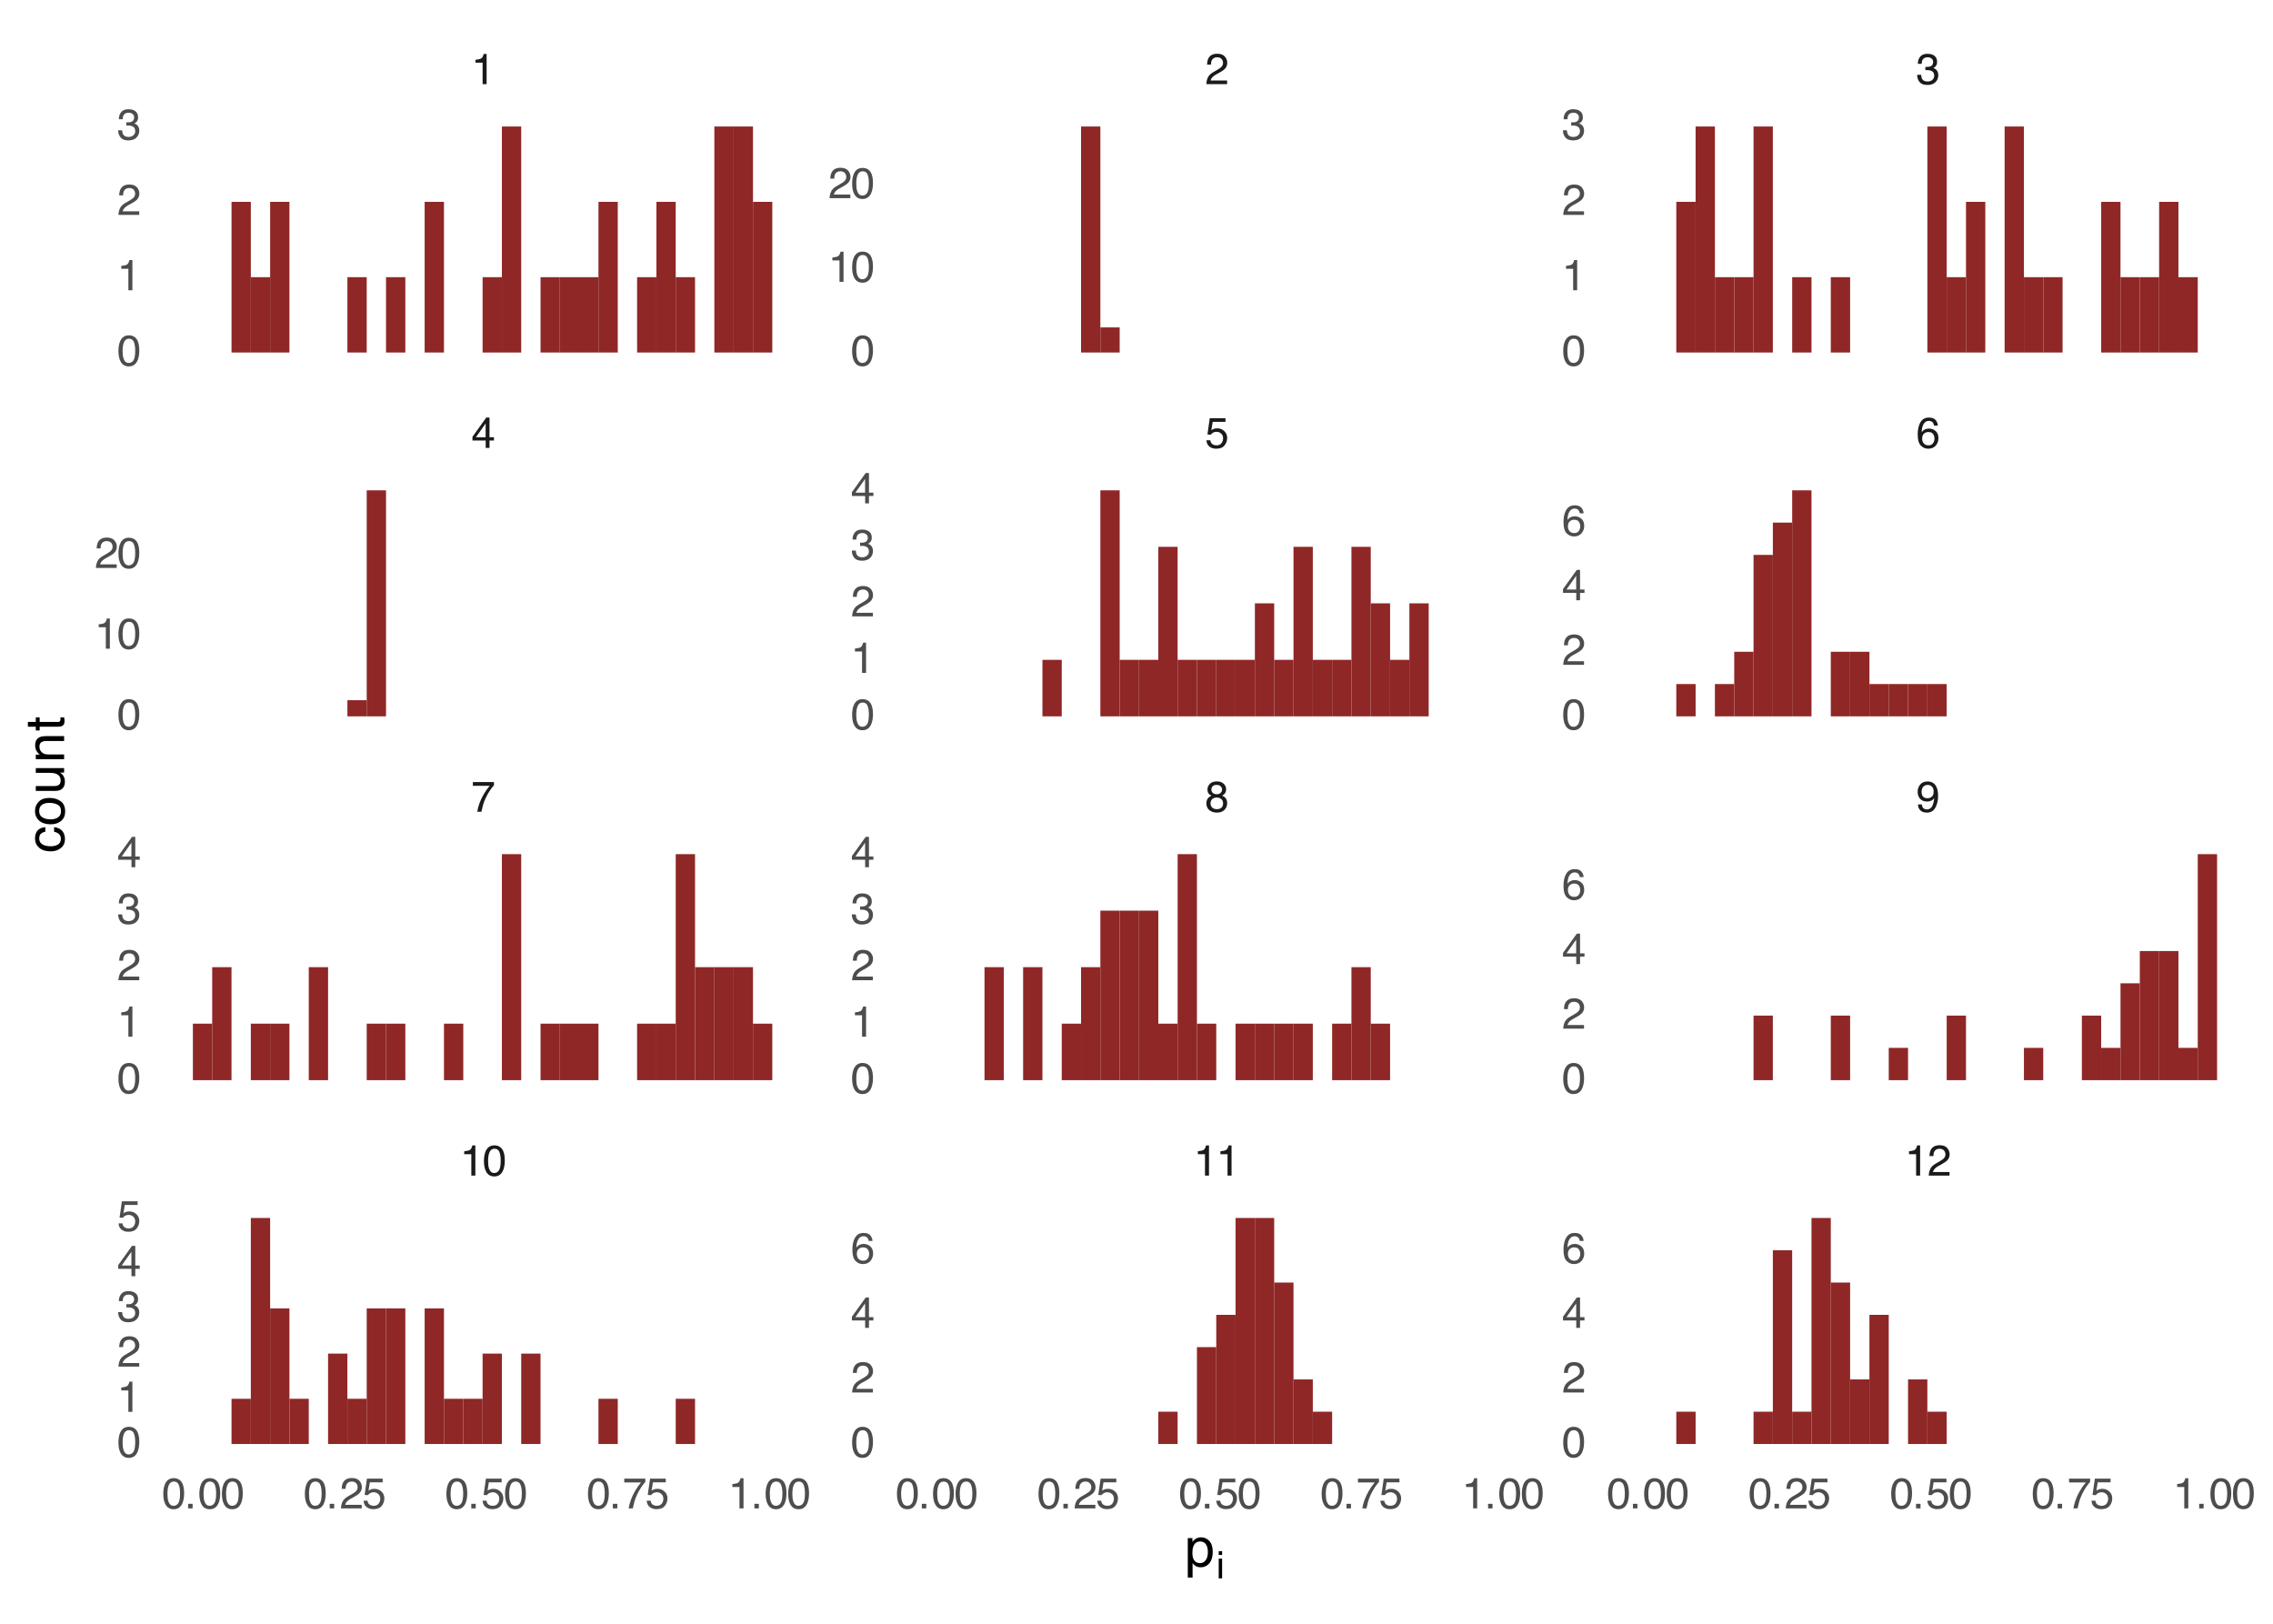 <?xml version="1.0" encoding="UTF-8"?>
<svg xmlns="http://www.w3.org/2000/svg" xmlns:xlink="http://www.w3.org/1999/xlink" width="504pt" height="360pt" viewBox="0 0 504 360" version="1.1">
<defs>
<g>
<symbol overflow="visible" id="glyph0-0">
<path style="stroke:none;" d="M 0.312 0 L 0.312 -6.875 L 5.766 -6.875 L 5.766 0 Z M 4.906 -0.859 L 4.906 -6.016 L 1.172 -6.016 L 1.172 -0.859 Z M 4.906 -0.859 "/>
</symbol>
<symbol overflow="visible" id="glyph0-1">
<path style="stroke:none;" d="M 0.922 -4.75 L 0.922 -5.391 C 1.523 -5.453 1.945 -5.551 2.188 -5.688 C 2.426 -5.832 2.609 -6.164 2.734 -6.688 L 3.391 -6.688 L 3.391 0 L 2.5 0 L 2.5 -4.75 Z M 0.922 -4.75 "/>
</symbol>
<symbol overflow="visible" id="glyph0-2">
<path style="stroke:none;" d="M 2.594 -6.703 C 3.457 -6.703 4.086 -6.348 4.484 -5.641 C 4.773 -5.086 4.922 -4.328 4.922 -3.359 C 4.922 -2.453 4.785 -1.695 4.516 -1.094 C 4.129 -0.238 3.488 0.188 2.594 0.188 C 1.781 0.188 1.18 -0.16 0.797 -0.859 C 0.461 -1.453 0.297 -2.238 0.297 -3.219 C 0.297 -3.977 0.395 -4.633 0.594 -5.188 C 0.957 -6.195 1.625 -6.703 2.594 -6.703 Z M 2.578 -0.578 C 3.016 -0.578 3.363 -0.77 3.625 -1.156 C 3.883 -1.551 4.016 -2.273 4.016 -3.328 C 4.016 -4.086 3.922 -4.711 3.734 -5.203 C 3.547 -5.703 3.18 -5.953 2.641 -5.953 C 2.148 -5.953 1.789 -5.719 1.562 -5.25 C 1.332 -4.781 1.219 -4.094 1.219 -3.188 C 1.219 -2.5 1.289 -1.945 1.438 -1.531 C 1.656 -0.895 2.035 -0.578 2.578 -0.578 Z M 2.578 -0.578 "/>
</symbol>
<symbol overflow="visible" id="glyph0-3">
<path style="stroke:none;" d="M 0.297 0 C 0.328 -0.57 0.445 -1.07 0.656 -1.5 C 0.863 -1.938 1.27 -2.328 1.875 -2.672 L 2.766 -3.188 C 3.172 -3.426 3.457 -3.629 3.625 -3.797 C 3.875 -4.055 4 -4.352 4 -4.688 C 4 -5.07 3.879 -5.379 3.641 -5.609 C 3.41 -5.836 3.102 -5.953 2.719 -5.953 C 2.133 -5.953 1.734 -5.734 1.516 -5.297 C 1.398 -5.066 1.336 -4.742 1.328 -4.328 L 0.469 -4.328 C 0.477 -4.91 0.582 -5.383 0.781 -5.75 C 1.145 -6.406 1.789 -6.734 2.719 -6.734 C 3.488 -6.734 4.051 -6.523 4.406 -6.109 C 4.758 -5.691 4.938 -5.227 4.938 -4.719 C 4.938 -4.188 4.75 -3.727 4.375 -3.344 C 4.156 -3.125 3.758 -2.852 3.188 -2.531 L 2.547 -2.188 C 2.242 -2.02 2.004 -1.859 1.828 -1.703 C 1.516 -1.43 1.316 -1.129 1.234 -0.797 L 4.906 -0.797 L 4.906 0 Z M 0.297 0 "/>
</symbol>
<symbol overflow="visible" id="glyph0-4">
<path style="stroke:none;" d="M 5.016 -6.594 L 5.016 -5.859 C 4.797 -5.648 4.508 -5.285 4.156 -4.766 C 3.801 -4.242 3.484 -3.688 3.203 -3.094 C 2.93 -2.508 2.727 -1.977 2.594 -1.5 C 2.5 -1.188 2.379 -0.688 2.234 0 L 1.312 0 C 1.52 -1.281 1.988 -2.555 2.719 -3.828 C 3.145 -4.566 3.594 -5.207 4.062 -5.75 L 0.344 -5.75 L 0.344 -6.594 Z M 5.016 -6.594 "/>
</symbol>
<symbol overflow="visible" id="glyph0-5">
<path style="stroke:none;" d="M 2.609 -3.891 C 2.984 -3.891 3.273 -3.992 3.484 -4.203 C 3.691 -4.41 3.797 -4.66 3.797 -4.953 C 3.797 -5.203 3.691 -5.43 3.484 -5.641 C 3.285 -5.848 2.984 -5.953 2.578 -5.953 C 2.172 -5.953 1.875 -5.848 1.688 -5.641 C 1.508 -5.43 1.422 -5.188 1.422 -4.906 C 1.422 -4.594 1.535 -4.344 1.766 -4.156 C 2.004 -3.977 2.285 -3.891 2.609 -3.891 Z M 2.656 -0.578 C 3.051 -0.578 3.375 -0.68 3.625 -0.891 C 3.883 -1.098 4.016 -1.414 4.016 -1.844 C 4.016 -2.27 3.879 -2.594 3.609 -2.812 C 3.348 -3.039 3.008 -3.156 2.594 -3.156 C 2.195 -3.156 1.867 -3.039 1.609 -2.812 C 1.359 -2.582 1.234 -2.266 1.234 -1.859 C 1.234 -1.516 1.348 -1.211 1.578 -0.953 C 1.816 -0.703 2.176 -0.578 2.656 -0.578 Z M 1.469 -3.578 C 1.227 -3.672 1.039 -3.785 0.906 -3.922 C 0.664 -4.172 0.547 -4.5 0.547 -4.906 C 0.547 -5.406 0.723 -5.832 1.078 -6.188 C 1.441 -6.551 1.957 -6.734 2.625 -6.734 C 3.27 -6.734 3.773 -6.562 4.141 -6.219 C 4.504 -5.875 4.688 -5.477 4.688 -5.031 C 4.688 -4.613 4.582 -4.273 4.375 -4.016 C 4.25 -3.867 4.062 -3.723 3.812 -3.578 C 4.094 -3.453 4.312 -3.305 4.469 -3.141 C 4.77 -2.828 4.922 -2.422 4.922 -1.922 C 4.922 -1.336 4.723 -0.836 4.328 -0.422 C 3.93 -0.016 3.367 0.188 2.641 0.188 C 1.984 0.188 1.43 0.008 0.984 -0.344 C 0.535 -0.695 0.312 -1.211 0.312 -1.891 C 0.312 -2.285 0.406 -2.625 0.594 -2.906 C 0.789 -3.195 1.082 -3.422 1.469 -3.578 Z M 1.469 -3.578 "/>
</symbol>
<symbol overflow="visible" id="glyph0-6">
<path style="stroke:none;" d="M 1.281 -1.625 C 1.301 -1.156 1.477 -0.832 1.812 -0.656 C 1.988 -0.562 2.18 -0.516 2.391 -0.516 C 2.797 -0.516 3.141 -0.68 3.422 -1.016 C 3.703 -1.348 3.906 -2.031 4.031 -3.062 C 3.844 -2.77 3.609 -2.562 3.328 -2.438 C 3.055 -2.32 2.758 -2.266 2.438 -2.266 C 1.789 -2.266 1.281 -2.461 0.906 -2.859 C 0.531 -3.266 0.344 -3.785 0.344 -4.422 C 0.344 -5.023 0.523 -5.555 0.891 -6.016 C 1.266 -6.484 1.816 -6.719 2.547 -6.719 C 3.523 -6.719 4.195 -6.273 4.562 -5.391 C 4.77 -4.91 4.875 -4.305 4.875 -3.578 C 4.875 -2.754 4.75 -2.023 4.5 -1.391 C 4.094 -0.336 3.398 0.188 2.422 0.188 C 1.766 0.188 1.266 0.016 0.922 -0.328 C 0.586 -0.672 0.422 -1.102 0.422 -1.625 Z M 2.547 -3 C 2.879 -3 3.188 -3.109 3.469 -3.328 C 3.75 -3.547 3.891 -3.93 3.891 -4.484 C 3.891 -4.973 3.766 -5.336 3.516 -5.578 C 3.266 -5.828 2.945 -5.953 2.562 -5.953 C 2.145 -5.953 1.816 -5.812 1.578 -5.531 C 1.336 -5.258 1.219 -4.891 1.219 -4.422 C 1.219 -3.984 1.32 -3.633 1.531 -3.375 C 1.75 -3.125 2.086 -3 2.547 -3 Z M 2.547 -3 "/>
</symbol>
<symbol overflow="visible" id="glyph0-7">
<path style="stroke:none;" d="M 3.172 -2.375 L 3.172 -5.422 L 1.016 -2.375 Z M 3.188 0 L 3.188 -1.641 L 0.25 -1.641 L 0.25 -2.469 L 3.312 -6.734 L 4.031 -6.734 L 4.031 -2.375 L 5.016 -2.375 L 5.016 -1.641 L 4.031 -1.641 L 4.031 0 Z M 3.188 0 "/>
</symbol>
<symbol overflow="visible" id="glyph0-8">
<path style="stroke:none;" d="M 1.188 -1.703 C 1.238 -1.223 1.461 -0.895 1.859 -0.719 C 2.055 -0.625 2.285 -0.578 2.547 -0.578 C 3.047 -0.578 3.414 -0.734 3.656 -1.047 C 3.895 -1.367 4.016 -1.723 4.016 -2.109 C 4.016 -2.578 3.867 -2.938 3.578 -3.188 C 3.297 -3.445 2.957 -3.578 2.562 -3.578 C 2.27 -3.578 2.02 -3.52 1.812 -3.406 C 1.602 -3.289 1.426 -3.133 1.281 -2.938 L 0.547 -2.984 L 1.062 -6.594 L 4.547 -6.594 L 4.547 -5.781 L 1.703 -5.781 L 1.406 -3.922 C 1.562 -4.035 1.711 -4.125 1.859 -4.188 C 2.109 -4.289 2.395 -4.344 2.719 -4.344 C 3.332 -4.344 3.852 -4.141 4.281 -3.734 C 4.707 -3.336 4.922 -2.836 4.922 -2.234 C 4.922 -1.598 4.723 -1.035 4.328 -0.547 C 3.941 -0.066 3.32 0.172 2.469 0.172 C 1.914 0.172 1.43 0.02 1.016 -0.281 C 0.598 -0.594 0.363 -1.066 0.312 -1.703 Z M 1.188 -1.703 "/>
</symbol>
<symbol overflow="visible" id="glyph0-9">
<path style="stroke:none;" d="M 2.812 -6.734 C 3.562 -6.734 4.082 -6.535 4.375 -6.141 C 4.664 -5.754 4.812 -5.359 4.812 -4.953 L 3.984 -4.953 C 3.93 -5.211 3.852 -5.422 3.75 -5.578 C 3.539 -5.859 3.227 -6 2.812 -6 C 2.344 -6 1.969 -5.781 1.688 -5.344 C 1.414 -4.906 1.266 -4.281 1.234 -3.469 C 1.422 -3.75 1.664 -3.961 1.969 -4.109 C 2.227 -4.234 2.523 -4.297 2.859 -4.297 C 3.422 -4.297 3.91 -4.113 4.328 -3.75 C 4.742 -3.395 4.953 -2.863 4.953 -2.156 C 4.953 -1.539 4.754 -1 4.359 -0.531 C 3.961 -0.062 3.398 0.172 2.672 0.172 C 2.047 0.172 1.504 -0.062 1.047 -0.531 C 0.586 -1.008 0.359 -1.816 0.359 -2.953 C 0.359 -3.785 0.461 -4.488 0.672 -5.062 C 1.055 -6.176 1.77 -6.734 2.812 -6.734 Z M 2.75 -0.578 C 3.188 -0.578 3.516 -0.723 3.734 -1.016 C 3.961 -1.316 4.078 -1.672 4.078 -2.078 C 4.078 -2.422 3.977 -2.75 3.781 -3.062 C 3.582 -3.375 3.223 -3.531 2.703 -3.531 C 2.336 -3.531 2.02 -3.41 1.75 -3.172 C 1.477 -2.93 1.344 -2.566 1.344 -2.078 C 1.344 -1.648 1.461 -1.289 1.703 -1 C 1.953 -0.719 2.301 -0.578 2.75 -0.578 Z M 2.75 -0.578 "/>
</symbol>
<symbol overflow="visible" id="glyph0-10">
<path style="stroke:none;" d="M 2.484 0.188 C 1.691 0.188 1.117 -0.031 0.766 -0.469 C 0.41 -0.906 0.234 -1.438 0.234 -2.062 L 1.109 -2.062 C 1.148 -1.625 1.234 -1.305 1.359 -1.109 C 1.578 -0.754 1.969 -0.578 2.531 -0.578 C 2.977 -0.578 3.336 -0.695 3.609 -0.938 C 3.879 -1.176 4.016 -1.484 4.016 -1.859 C 4.016 -2.316 3.867 -2.641 3.578 -2.828 C 3.297 -3.016 2.906 -3.109 2.406 -3.109 C 2.352 -3.109 2.297 -3.102 2.234 -3.094 C 2.18 -3.094 2.125 -3.094 2.062 -3.094 L 2.062 -3.844 C 2.145 -3.832 2.219 -3.82 2.281 -3.812 C 2.344 -3.812 2.406 -3.812 2.469 -3.812 C 2.789 -3.812 3.051 -3.863 3.25 -3.969 C 3.602 -4.145 3.781 -4.457 3.781 -4.906 C 3.781 -5.238 3.66 -5.492 3.422 -5.672 C 3.191 -5.859 2.914 -5.953 2.594 -5.953 C 2.031 -5.953 1.645 -5.766 1.438 -5.391 C 1.312 -5.18 1.242 -4.883 1.234 -4.5 L 0.391 -4.5 C 0.391 -5 0.492 -5.426 0.703 -5.781 C 1.047 -6.406 1.648 -6.719 2.516 -6.719 C 3.191 -6.719 3.719 -6.562 4.094 -6.25 C 4.469 -5.945 4.656 -5.508 4.656 -4.938 C 4.656 -4.52 4.547 -4.188 4.328 -3.938 C 4.191 -3.781 4.016 -3.656 3.797 -3.562 C 4.148 -3.469 4.426 -3.281 4.625 -3 C 4.82 -2.719 4.922 -2.379 4.922 -1.984 C 4.922 -1.348 4.707 -0.828 4.281 -0.422 C 3.863 -0.016 3.266 0.188 2.484 0.188 Z M 2.484 0.188 "/>
</symbol>
<symbol overflow="visible" id="glyph0-11">
<path style="stroke:none;" d="M 0.812 -1.016 L 1.797 -1.016 L 1.797 0 L 0.812 0 Z M 0.812 -1.016 "/>
</symbol>
<symbol overflow="visible" id="glyph1-0">
<path style="stroke:none;" d="M 0.391 0 L 0.391 -8.609 L 7.219 -8.609 L 7.219 0 Z M 6.141 -1.078 L 6.141 -7.531 L 1.469 -7.531 L 1.469 -1.078 Z M 6.141 -1.078 "/>
</symbol>
<symbol overflow="visible" id="glyph1-1">
<path style="stroke:none;" d="M 3.422 -0.703 C 3.91 -0.703 4.316 -0.91 4.641 -1.328 C 4.973 -1.742 5.141 -2.359 5.141 -3.172 C 5.141 -3.672 5.066 -4.102 4.922 -4.469 C 4.648 -5.156 4.148 -5.5 3.422 -5.5 C 2.691 -5.5 2.191 -5.133 1.922 -4.406 C 1.773 -4.02 1.703 -3.523 1.703 -2.922 C 1.703 -2.43 1.773 -2.02 1.922 -1.688 C 2.191 -1.031 2.691 -0.703 3.422 -0.703 Z M 0.688 -6.25 L 1.719 -6.25 L 1.719 -5.422 C 1.926 -5.703 2.156 -5.922 2.406 -6.078 C 2.758 -6.305 3.176 -6.422 3.656 -6.422 C 4.375 -6.422 4.977 -6.148 5.469 -5.609 C 5.969 -5.066 6.219 -4.289 6.219 -3.281 C 6.219 -1.906 5.859 -0.926 5.141 -0.344 C 4.691 0.031 4.164 0.219 3.562 0.219 C 3.094 0.219 2.695 0.113 2.375 -0.094 C 2.188 -0.219 1.977 -0.422 1.75 -0.703 L 1.75 2.5 L 0.688 2.5 Z M 0.688 -6.25 "/>
</symbol>
<symbol overflow="visible" id="glyph2-0">
<path style="stroke:none;" d="M 0.266 0 L 0.266 -6.031 L 5.062 -6.031 L 5.062 0 Z M 4.297 -0.75 L 4.297 -5.281 L 1.031 -5.281 L 1.031 -0.75 Z M 4.297 -0.75 "/>
</symbol>
<symbol overflow="visible" id="glyph2-1">
<path style="stroke:none;" d="M 0.547 -4.375 L 1.297 -4.375 L 1.297 0 L 0.547 0 Z M 0.547 -6.031 L 1.297 -6.031 L 1.297 -5.188 L 0.547 -5.188 Z M 0.547 -6.031 "/>
</symbol>
<symbol overflow="visible" id="glyph3-0">
<path style="stroke:none;" d="M 0 -0.391 L -8.609 -0.391 L -8.609 -7.219 L 0 -7.219 Z M -1.078 -6.141 L -7.531 -6.141 L -7.531 -1.469 L -1.078 -1.469 Z M -1.078 -6.141 "/>
</symbol>
<symbol overflow="visible" id="glyph3-1">
<path style="stroke:none;" d="M -6.453 -3.188 C -6.453 -3.895 -6.281 -4.469 -5.938 -4.906 C -5.594 -5.352 -5.004 -5.625 -4.172 -5.719 L -4.172 -4.688 C -4.555 -4.625 -4.875 -4.484 -5.125 -4.266 C -5.383 -4.047 -5.516 -3.688 -5.516 -3.188 C -5.516 -2.52 -5.188 -2.039 -4.531 -1.75 C -4.102 -1.562 -3.578 -1.469 -2.953 -1.469 C -2.328 -1.469 -1.797 -1.598 -1.359 -1.859 C -0.93 -2.129 -0.719 -2.551 -0.719 -3.125 C -0.719 -3.562 -0.852 -3.906 -1.125 -4.156 C -1.395 -4.414 -1.758 -4.594 -2.219 -4.688 L -2.219 -5.719 C -1.383 -5.602 -0.773 -5.312 -0.391 -4.844 C -0.004 -4.375 0.188 -3.773 0.188 -3.047 C 0.188 -2.223 -0.113 -1.566 -0.719 -1.078 C -1.32 -0.586 -2.07 -0.344 -2.969 -0.344 C -4.07 -0.344 -4.926 -0.609 -5.531 -1.141 C -6.145 -1.68 -6.453 -2.363 -6.453 -3.188 Z M -6.422 -3.031 Z M -6.422 -3.031 "/>
</symbol>
<symbol overflow="visible" id="glyph3-2">
<path style="stroke:none;" d="M -0.688 -3.266 C -0.688 -3.961 -0.945 -4.441 -1.469 -4.703 C -2 -4.961 -2.586 -5.094 -3.234 -5.094 C -3.828 -5.094 -4.305 -5 -4.672 -4.812 C -5.242 -4.508 -5.531 -4 -5.531 -3.281 C -5.531 -2.633 -5.285 -2.164 -4.797 -1.875 C -4.305 -1.582 -3.711 -1.438 -3.016 -1.438 C -2.348 -1.438 -1.789 -1.582 -1.344 -1.875 C -0.906 -2.164 -0.688 -2.629 -0.688 -3.266 Z M -6.453 -3.312 C -6.453 -4.113 -6.18 -4.789 -5.641 -5.344 C -5.109 -5.906 -4.316 -6.188 -3.266 -6.188 C -2.254 -6.188 -1.414 -5.941 -0.75 -5.453 C -0.094 -4.961 0.234 -4.203 0.234 -3.172 C 0.234 -2.305 -0.055 -1.617 -0.641 -1.109 C -1.234 -0.598 -2.02 -0.344 -3 -0.344 C -4.051 -0.344 -4.891 -0.609 -5.516 -1.141 C -6.141 -1.68 -6.453 -2.406 -6.453 -3.312 Z M -6.422 -3.266 Z M -6.422 -3.266 "/>
</symbol>
<symbol overflow="visible" id="glyph3-3">
<path style="stroke:none;" d="M -6.281 -1.828 L -2.109 -1.828 C -1.785 -1.828 -1.523 -1.879 -1.328 -1.984 C -0.953 -2.172 -0.766 -2.52 -0.766 -3.031 C -0.766 -3.758 -1.094 -4.258 -1.75 -4.531 C -2.102 -4.676 -2.582 -4.75 -3.188 -4.75 L -6.281 -4.75 L -6.281 -5.797 L 0 -5.797 L 0 -4.812 L -0.922 -4.812 C -0.68 -4.676 -0.484 -4.508 -0.328 -4.312 C 0.004 -3.906 0.172 -3.414 0.172 -2.844 C 0.172 -1.945 -0.129 -1.336 -0.734 -1.016 C -1.047 -0.836 -1.473 -0.75 -2.016 -0.75 L -6.281 -0.75 Z M -6.422 -3.281 Z M -6.422 -3.281 "/>
</symbol>
<symbol overflow="visible" id="glyph3-4">
<path style="stroke:none;" d="M -6.281 -0.781 L -6.281 -1.781 L -5.391 -1.781 C -5.754 -2.07 -6.016 -2.383 -6.172 -2.719 C -6.336 -3.051 -6.422 -3.422 -6.422 -3.828 C -6.422 -4.711 -6.109 -5.312 -5.484 -5.625 C -5.141 -5.801 -4.656 -5.891 -4.031 -5.891 L 0 -5.891 L 0 -4.812 L -3.953 -4.812 C -4.336 -4.812 -4.645 -4.754 -4.875 -4.641 C -5.27 -4.453 -5.469 -4.113 -5.469 -3.625 C -5.469 -3.375 -5.441 -3.172 -5.391 -3.016 C -5.305 -2.723 -5.133 -2.469 -4.875 -2.25 C -4.664 -2.07 -4.453 -1.957 -4.234 -1.906 C -4.016 -1.852 -3.695 -1.828 -3.281 -1.828 L 0 -1.828 L 0 -0.781 Z M -6.422 -3.25 Z M -6.422 -3.25 "/>
</symbol>
<symbol overflow="visible" id="glyph3-5">
<path style="stroke:none;" d="M -8.031 -0.984 L -8.031 -2.047 L -6.281 -2.047 L -6.281 -3.047 L -5.422 -3.047 L -5.422 -2.047 L -1.312 -2.047 C -1.094 -2.047 -0.945 -2.125 -0.875 -2.281 C -0.832 -2.352 -0.812 -2.488 -0.812 -2.688 C -0.812 -2.738 -0.812 -2.789 -0.812 -2.844 C -0.82 -2.906 -0.828 -2.973 -0.828 -3.047 L 0 -3.047 C 0.031 -2.93 0.051 -2.805 0.062 -2.672 C 0.082 -2.547 0.094 -2.406 0.094 -2.25 C 0.094 -1.758 -0.031 -1.426 -0.281 -1.25 C -0.531 -1.07 -0.859 -0.984 -1.266 -0.984 L -5.422 -0.984 L -5.422 -0.141 L -6.281 -0.141 L -6.281 -0.984 Z M -8.031 -0.984 "/>
</symbol>
</g>
</defs>
<g id="surface39">
<rect x="0" y="0" width="504" height="360" style="fill:rgb(100%,100%,100%);fill-opacity:1;stroke:none;"/>
<path style=" stroke:none;fill-rule:nonzero;fill:rgb(56.078%,15.294%,15.294%);fill-opacity:1;" d="M 51.336 78.156 L 55.617 78.156 L 55.617 44.75 L 51.336 44.75 Z M 51.336 78.156 "/>
<path style=" stroke:none;fill-rule:nonzero;fill:rgb(56.078%,15.294%,15.294%);fill-opacity:1;" d="M 55.617 78.156 L 59.898 78.156 L 59.898 61.453 L 55.617 61.453 Z M 55.617 78.156 "/>
<path style=" stroke:none;fill-rule:nonzero;fill:rgb(56.078%,15.294%,15.294%);fill-opacity:1;" d="M 59.898 78.156 L 64.18 78.156 L 64.18 44.75 L 59.898 44.75 Z M 59.898 78.156 "/>
<path style=" stroke:none;fill-rule:nonzero;fill:rgb(56.078%,15.294%,15.294%);fill-opacity:1;" d="M 77.031 78.156 L 81.312 78.156 L 81.312 61.453 L 77.031 61.453 Z M 77.031 78.156 "/>
<path style=" stroke:none;fill-rule:nonzero;fill:rgb(56.078%,15.294%,15.294%);fill-opacity:1;" d="M 85.594 78.156 L 89.875 78.156 L 89.875 61.453 L 85.594 61.453 Z M 85.594 78.156 "/>
<path style=" stroke:none;fill-rule:nonzero;fill:rgb(56.078%,15.294%,15.294%);fill-opacity:1;" d="M 94.16 78.156 L 98.441 78.156 L 98.441 44.75 L 94.16 44.75 Z M 94.16 78.156 "/>
<path style=" stroke:none;fill-rule:nonzero;fill:rgb(56.078%,15.294%,15.294%);fill-opacity:1;" d="M 107.008 78.156 L 111.289 78.156 L 111.289 61.453 L 107.008 61.453 Z M 107.008 78.156 "/>
<path style=" stroke:none;fill-rule:nonzero;fill:rgb(56.078%,15.294%,15.294%);fill-opacity:1;" d="M 111.289 78.156 L 115.57 78.156 L 115.57 28.047 L 111.289 28.047 Z M 111.289 78.156 "/>
<path style=" stroke:none;fill-rule:nonzero;fill:rgb(56.078%,15.294%,15.294%);fill-opacity:1;" d="M 119.855 78.156 L 124.137 78.156 L 124.137 61.453 L 119.855 61.453 Z M 119.855 78.156 "/>
<path style=" stroke:none;fill-rule:nonzero;fill:rgb(56.078%,15.294%,15.294%);fill-opacity:1;" d="M 124.137 78.156 L 128.418 78.156 L 128.418 61.453 L 124.137 61.453 Z M 124.137 78.156 "/>
<path style=" stroke:none;fill-rule:nonzero;fill:rgb(56.078%,15.294%,15.294%);fill-opacity:1;" d="M 128.418 78.156 L 132.699 78.156 L 132.699 61.453 L 128.418 61.453 Z M 128.418 78.156 "/>
<path style=" stroke:none;fill-rule:nonzero;fill:rgb(56.078%,15.294%,15.294%);fill-opacity:1;" d="M 132.699 78.156 L 136.98 78.156 L 136.98 44.75 L 132.699 44.75 Z M 132.699 78.156 "/>
<path style=" stroke:none;fill-rule:nonzero;fill:rgb(56.078%,15.294%,15.294%);fill-opacity:1;" d="M 141.266 78.156 L 145.547 78.156 L 145.547 61.453 L 141.266 61.453 Z M 141.266 78.156 "/>
<path style=" stroke:none;fill-rule:nonzero;fill:rgb(56.078%,15.294%,15.294%);fill-opacity:1;" d="M 145.547 78.156 L 149.828 78.156 L 149.828 44.75 L 145.547 44.75 Z M 145.547 78.156 "/>
<path style=" stroke:none;fill-rule:nonzero;fill:rgb(56.078%,15.294%,15.294%);fill-opacity:1;" d="M 149.832 78.156 L 154.113 78.156 L 154.113 61.453 L 149.832 61.453 Z M 149.832 78.156 "/>
<path style=" stroke:none;fill-rule:nonzero;fill:rgb(56.078%,15.294%,15.294%);fill-opacity:1;" d="M 158.395 78.156 L 162.676 78.156 L 162.676 28.047 L 158.395 28.047 Z M 158.395 78.156 "/>
<path style=" stroke:none;fill-rule:nonzero;fill:rgb(56.078%,15.294%,15.294%);fill-opacity:1;" d="M 162.68 78.156 L 166.961 78.156 L 166.961 28.047 L 162.68 28.047 Z M 162.68 78.156 "/>
<path style=" stroke:none;fill-rule:nonzero;fill:rgb(56.078%,15.294%,15.294%);fill-opacity:1;" d="M 166.961 78.156 L 171.242 78.156 L 171.242 44.75 L 166.961 44.75 Z M 166.961 78.156 "/>
<path style=" stroke:none;fill-rule:nonzero;fill:rgb(56.078%,15.294%,15.294%);fill-opacity:1;" d="M 77.031 158.82 L 81.312 158.82 L 81.312 155.242 L 77.031 155.242 Z M 77.031 158.82 "/>
<path style=" stroke:none;fill-rule:nonzero;fill:rgb(56.078%,15.294%,15.294%);fill-opacity:1;" d="M 81.312 158.82 L 85.594 158.82 L 85.594 108.711 L 81.312 108.711 Z M 81.312 158.82 "/>
<path style=" stroke:none;fill-rule:nonzero;fill:rgb(56.078%,15.294%,15.294%);fill-opacity:1;" d="M 42.77 239.484 L 47.051 239.484 L 47.051 226.957 L 42.77 226.957 Z M 42.77 239.484 "/>
<path style=" stroke:none;fill-rule:nonzero;fill:rgb(56.078%,15.294%,15.294%);fill-opacity:1;" d="M 47.051 239.484 L 51.332 239.484 L 51.332 214.43 L 47.051 214.43 Z M 47.051 239.484 "/>
<path style=" stroke:none;fill-rule:nonzero;fill:rgb(56.078%,15.294%,15.294%);fill-opacity:1;" d="M 55.617 239.484 L 59.898 239.484 L 59.898 226.957 L 55.617 226.957 Z M 55.617 239.484 "/>
<path style=" stroke:none;fill-rule:nonzero;fill:rgb(56.078%,15.294%,15.294%);fill-opacity:1;" d="M 59.898 239.484 L 64.18 239.484 L 64.18 226.957 L 59.898 226.957 Z M 59.898 239.484 "/>
<path style=" stroke:none;fill-rule:nonzero;fill:rgb(56.078%,15.294%,15.294%);fill-opacity:1;" d="M 68.465 239.484 L 72.746 239.484 L 72.746 214.43 L 68.465 214.43 Z M 68.465 239.484 "/>
<path style=" stroke:none;fill-rule:nonzero;fill:rgb(56.078%,15.294%,15.294%);fill-opacity:1;" d="M 81.312 239.484 L 85.594 239.484 L 85.594 226.957 L 81.312 226.957 Z M 81.312 239.484 "/>
<path style=" stroke:none;fill-rule:nonzero;fill:rgb(56.078%,15.294%,15.294%);fill-opacity:1;" d="M 85.594 239.484 L 89.875 239.484 L 89.875 226.957 L 85.594 226.957 Z M 85.594 239.484 "/>
<path style=" stroke:none;fill-rule:nonzero;fill:rgb(56.078%,15.294%,15.294%);fill-opacity:1;" d="M 98.441 239.484 L 102.723 239.484 L 102.723 226.957 L 98.441 226.957 Z M 98.441 239.484 "/>
<path style=" stroke:none;fill-rule:nonzero;fill:rgb(56.078%,15.294%,15.294%);fill-opacity:1;" d="M 111.289 239.484 L 115.57 239.484 L 115.57 189.375 L 111.289 189.375 Z M 111.289 239.484 "/>
<path style=" stroke:none;fill-rule:nonzero;fill:rgb(56.078%,15.294%,15.294%);fill-opacity:1;" d="M 119.855 239.484 L 124.137 239.484 L 124.137 226.957 L 119.855 226.957 Z M 119.855 239.484 "/>
<path style=" stroke:none;fill-rule:nonzero;fill:rgb(56.078%,15.294%,15.294%);fill-opacity:1;" d="M 124.137 239.484 L 128.418 239.484 L 128.418 226.957 L 124.137 226.957 Z M 124.137 239.484 "/>
<path style=" stroke:none;fill-rule:nonzero;fill:rgb(56.078%,15.294%,15.294%);fill-opacity:1;" d="M 128.418 239.484 L 132.699 239.484 L 132.699 226.957 L 128.418 226.957 Z M 128.418 239.484 "/>
<path style=" stroke:none;fill-rule:nonzero;fill:rgb(56.078%,15.294%,15.294%);fill-opacity:1;" d="M 141.266 239.484 L 145.547 239.484 L 145.547 226.957 L 141.266 226.957 Z M 141.266 239.484 "/>
<path style=" stroke:none;fill-rule:nonzero;fill:rgb(56.078%,15.294%,15.294%);fill-opacity:1;" d="M 145.547 239.484 L 149.828 239.484 L 149.828 226.957 L 145.547 226.957 Z M 145.547 239.484 "/>
<path style=" stroke:none;fill-rule:nonzero;fill:rgb(56.078%,15.294%,15.294%);fill-opacity:1;" d="M 149.832 239.484 L 154.113 239.484 L 154.113 189.375 L 149.832 189.375 Z M 149.832 239.484 "/>
<path style=" stroke:none;fill-rule:nonzero;fill:rgb(56.078%,15.294%,15.294%);fill-opacity:1;" d="M 154.113 239.484 L 158.395 239.484 L 158.395 214.43 L 154.113 214.43 Z M 154.113 239.484 "/>
<path style=" stroke:none;fill-rule:nonzero;fill:rgb(56.078%,15.294%,15.294%);fill-opacity:1;" d="M 158.395 239.484 L 162.676 239.484 L 162.676 214.43 L 158.395 214.43 Z M 158.395 239.484 "/>
<path style=" stroke:none;fill-rule:nonzero;fill:rgb(56.078%,15.294%,15.294%);fill-opacity:1;" d="M 162.68 239.484 L 166.961 239.484 L 166.961 214.43 L 162.68 214.43 Z M 162.68 239.484 "/>
<path style=" stroke:none;fill-rule:nonzero;fill:rgb(56.078%,15.294%,15.294%);fill-opacity:1;" d="M 166.961 239.484 L 171.242 239.484 L 171.242 226.957 L 166.961 226.957 Z M 166.961 239.484 "/>
<path style=" stroke:none;fill-rule:nonzero;fill:rgb(56.078%,15.294%,15.294%);fill-opacity:1;" d="M 51.336 320.148 L 55.617 320.148 L 55.617 310.125 L 51.336 310.125 Z M 51.336 320.148 "/>
<path style=" stroke:none;fill-rule:nonzero;fill:rgb(56.078%,15.294%,15.294%);fill-opacity:1;" d="M 55.617 320.148 L 59.898 320.148 L 59.898 270.039 L 55.617 270.039 Z M 55.617 320.148 "/>
<path style=" stroke:none;fill-rule:nonzero;fill:rgb(56.078%,15.294%,15.294%);fill-opacity:1;" d="M 59.898 320.148 L 64.18 320.148 L 64.18 290.082 L 59.898 290.082 Z M 59.898 320.148 "/>
<path style=" stroke:none;fill-rule:nonzero;fill:rgb(56.078%,15.294%,15.294%);fill-opacity:1;" d="M 64.184 320.148 L 68.465 320.148 L 68.465 310.125 L 64.184 310.125 Z M 64.184 320.148 "/>
<path style=" stroke:none;fill-rule:nonzero;fill:rgb(56.078%,15.294%,15.294%);fill-opacity:1;" d="M 72.746 320.148 L 77.027 320.148 L 77.027 300.105 L 72.746 300.105 Z M 72.746 320.148 "/>
<path style=" stroke:none;fill-rule:nonzero;fill:rgb(56.078%,15.294%,15.294%);fill-opacity:1;" d="M 77.031 320.148 L 81.312 320.148 L 81.312 310.125 L 77.031 310.125 Z M 77.031 320.148 "/>
<path style=" stroke:none;fill-rule:nonzero;fill:rgb(56.078%,15.294%,15.294%);fill-opacity:1;" d="M 81.312 320.148 L 85.594 320.148 L 85.594 290.082 L 81.312 290.082 Z M 81.312 320.148 "/>
<path style=" stroke:none;fill-rule:nonzero;fill:rgb(56.078%,15.294%,15.294%);fill-opacity:1;" d="M 85.594 320.148 L 89.875 320.148 L 89.875 290.082 L 85.594 290.082 Z M 85.594 320.148 "/>
<path style=" stroke:none;fill-rule:nonzero;fill:rgb(56.078%,15.294%,15.294%);fill-opacity:1;" d="M 94.16 320.148 L 98.441 320.148 L 98.441 290.082 L 94.16 290.082 Z M 94.16 320.148 "/>
<path style=" stroke:none;fill-rule:nonzero;fill:rgb(56.078%,15.294%,15.294%);fill-opacity:1;" d="M 98.441 320.148 L 102.723 320.148 L 102.723 310.125 L 98.441 310.125 Z M 98.441 320.148 "/>
<path style=" stroke:none;fill-rule:nonzero;fill:rgb(56.078%,15.294%,15.294%);fill-opacity:1;" d="M 102.723 320.148 L 107.004 320.148 L 107.004 310.125 L 102.723 310.125 Z M 102.723 320.148 "/>
<path style=" stroke:none;fill-rule:nonzero;fill:rgb(56.078%,15.294%,15.294%);fill-opacity:1;" d="M 107.008 320.148 L 111.289 320.148 L 111.289 300.105 L 107.008 300.105 Z M 107.008 320.148 "/>
<path style=" stroke:none;fill-rule:nonzero;fill:rgb(56.078%,15.294%,15.294%);fill-opacity:1;" d="M 115.57 320.148 L 119.852 320.148 L 119.852 300.105 L 115.57 300.105 Z M 115.57 320.148 "/>
<path style=" stroke:none;fill-rule:nonzero;fill:rgb(56.078%,15.294%,15.294%);fill-opacity:1;" d="M 132.699 320.148 L 136.98 320.148 L 136.98 310.125 L 132.699 310.125 Z M 132.699 320.148 "/>
<path style=" stroke:none;fill-rule:nonzero;fill:rgb(56.078%,15.294%,15.294%);fill-opacity:1;" d="M 149.832 320.148 L 154.113 320.148 L 154.113 310.125 L 149.832 310.125 Z M 149.832 320.148 "/>
<path style=" stroke:none;fill-rule:nonzero;fill:rgb(56.078%,15.294%,15.294%);fill-opacity:1;" d="M 239.707 78.156 L 243.988 78.156 L 243.988 28.047 L 239.707 28.047 Z M 239.707 78.156 "/>
<path style=" stroke:none;fill-rule:nonzero;fill:rgb(56.078%,15.294%,15.294%);fill-opacity:1;" d="M 243.988 78.156 L 248.27 78.156 L 248.27 72.59 L 243.988 72.59 Z M 243.988 78.156 "/>
<path style=" stroke:none;fill-rule:nonzero;fill:rgb(56.078%,15.294%,15.294%);fill-opacity:1;" d="M 231.141 158.82 L 235.422 158.82 L 235.422 146.293 L 231.141 146.293 Z M 231.141 158.82 "/>
<path style=" stroke:none;fill-rule:nonzero;fill:rgb(56.078%,15.294%,15.294%);fill-opacity:1;" d="M 243.988 158.82 L 248.27 158.82 L 248.27 108.711 L 243.988 108.711 Z M 243.988 158.82 "/>
<path style=" stroke:none;fill-rule:nonzero;fill:rgb(56.078%,15.294%,15.294%);fill-opacity:1;" d="M 248.273 158.82 L 252.555 158.82 L 252.555 146.293 L 248.273 146.293 Z M 248.273 158.82 "/>
<path style=" stroke:none;fill-rule:nonzero;fill:rgb(56.078%,15.294%,15.294%);fill-opacity:1;" d="M 252.555 158.82 L 256.836 158.82 L 256.836 146.293 L 252.555 146.293 Z M 252.555 158.82 "/>
<path style=" stroke:none;fill-rule:nonzero;fill:rgb(56.078%,15.294%,15.294%);fill-opacity:1;" d="M 256.836 158.82 L 261.117 158.82 L 261.117 121.238 L 256.836 121.238 Z M 256.836 158.82 "/>
<path style=" stroke:none;fill-rule:nonzero;fill:rgb(56.078%,15.294%,15.294%);fill-opacity:1;" d="M 261.121 158.82 L 265.402 158.82 L 265.402 146.293 L 261.121 146.293 Z M 261.121 158.82 "/>
<path style=" stroke:none;fill-rule:nonzero;fill:rgb(56.078%,15.294%,15.294%);fill-opacity:1;" d="M 265.402 158.82 L 269.684 158.82 L 269.684 146.293 L 265.402 146.293 Z M 265.402 158.82 "/>
<path style=" stroke:none;fill-rule:nonzero;fill:rgb(56.078%,15.294%,15.294%);fill-opacity:1;" d="M 269.684 158.82 L 273.965 158.82 L 273.965 146.293 L 269.684 146.293 Z M 269.684 158.82 "/>
<path style=" stroke:none;fill-rule:nonzero;fill:rgb(56.078%,15.294%,15.294%);fill-opacity:1;" d="M 273.965 158.82 L 278.246 158.82 L 278.246 146.293 L 273.965 146.293 Z M 273.965 158.82 "/>
<path style=" stroke:none;fill-rule:nonzero;fill:rgb(56.078%,15.294%,15.294%);fill-opacity:1;" d="M 278.25 158.82 L 282.531 158.82 L 282.531 133.766 L 278.25 133.766 Z M 278.25 158.82 "/>
<path style=" stroke:none;fill-rule:nonzero;fill:rgb(56.078%,15.294%,15.294%);fill-opacity:1;" d="M 282.531 158.82 L 286.812 158.82 L 286.812 146.293 L 282.531 146.293 Z M 282.531 158.82 "/>
<path style=" stroke:none;fill-rule:nonzero;fill:rgb(56.078%,15.294%,15.294%);fill-opacity:1;" d="M 286.812 158.82 L 291.094 158.82 L 291.094 121.238 L 286.812 121.238 Z M 286.812 158.82 "/>
<path style=" stroke:none;fill-rule:nonzero;fill:rgb(56.078%,15.294%,15.294%);fill-opacity:1;" d="M 291.098 158.82 L 295.379 158.82 L 295.379 146.293 L 291.098 146.293 Z M 291.098 158.82 "/>
<path style=" stroke:none;fill-rule:nonzero;fill:rgb(56.078%,15.294%,15.294%);fill-opacity:1;" d="M 295.379 158.82 L 299.66 158.82 L 299.66 146.293 L 295.379 146.293 Z M 295.379 158.82 "/>
<path style=" stroke:none;fill-rule:nonzero;fill:rgb(56.078%,15.294%,15.294%);fill-opacity:1;" d="M 299.66 158.82 L 303.941 158.82 L 303.941 121.238 L 299.66 121.238 Z M 299.66 158.82 "/>
<path style=" stroke:none;fill-rule:nonzero;fill:rgb(56.078%,15.294%,15.294%);fill-opacity:1;" d="M 303.945 158.82 L 308.227 158.82 L 308.227 133.766 L 303.945 133.766 Z M 303.945 158.82 "/>
<path style=" stroke:none;fill-rule:nonzero;fill:rgb(56.078%,15.294%,15.294%);fill-opacity:1;" d="M 308.227 158.82 L 312.508 158.82 L 312.508 146.293 L 308.227 146.293 Z M 308.227 158.82 "/>
<path style=" stroke:none;fill-rule:nonzero;fill:rgb(56.078%,15.294%,15.294%);fill-opacity:1;" d="M 312.508 158.82 L 316.789 158.82 L 316.789 133.766 L 312.508 133.766 Z M 312.508 158.82 "/>
<path style=" stroke:none;fill-rule:nonzero;fill:rgb(56.078%,15.294%,15.294%);fill-opacity:1;" d="M 218.297 239.484 L 222.578 239.484 L 222.578 214.43 L 218.297 214.43 Z M 218.297 239.484 "/>
<path style=" stroke:none;fill-rule:nonzero;fill:rgb(56.078%,15.294%,15.294%);fill-opacity:1;" d="M 226.859 239.484 L 231.141 239.484 L 231.141 214.43 L 226.859 214.43 Z M 226.859 239.484 "/>
<path style=" stroke:none;fill-rule:nonzero;fill:rgb(56.078%,15.294%,15.294%);fill-opacity:1;" d="M 235.426 239.484 L 239.707 239.484 L 239.707 226.957 L 235.426 226.957 Z M 235.426 239.484 "/>
<path style=" stroke:none;fill-rule:nonzero;fill:rgb(56.078%,15.294%,15.294%);fill-opacity:1;" d="M 239.707 239.484 L 243.988 239.484 L 243.988 214.43 L 239.707 214.43 Z M 239.707 239.484 "/>
<path style=" stroke:none;fill-rule:nonzero;fill:rgb(56.078%,15.294%,15.294%);fill-opacity:1;" d="M 243.988 239.484 L 248.27 239.484 L 248.27 201.902 L 243.988 201.902 Z M 243.988 239.484 "/>
<path style=" stroke:none;fill-rule:nonzero;fill:rgb(56.078%,15.294%,15.294%);fill-opacity:1;" d="M 248.273 239.484 L 252.555 239.484 L 252.555 201.902 L 248.273 201.902 Z M 248.273 239.484 "/>
<path style=" stroke:none;fill-rule:nonzero;fill:rgb(56.078%,15.294%,15.294%);fill-opacity:1;" d="M 252.555 239.484 L 256.836 239.484 L 256.836 201.902 L 252.555 201.902 Z M 252.555 239.484 "/>
<path style=" stroke:none;fill-rule:nonzero;fill:rgb(56.078%,15.294%,15.294%);fill-opacity:1;" d="M 256.836 239.484 L 261.117 239.484 L 261.117 226.957 L 256.836 226.957 Z M 256.836 239.484 "/>
<path style=" stroke:none;fill-rule:nonzero;fill:rgb(56.078%,15.294%,15.294%);fill-opacity:1;" d="M 261.121 239.484 L 265.402 239.484 L 265.402 189.375 L 261.121 189.375 Z M 261.121 239.484 "/>
<path style=" stroke:none;fill-rule:nonzero;fill:rgb(56.078%,15.294%,15.294%);fill-opacity:1;" d="M 265.402 239.484 L 269.684 239.484 L 269.684 226.957 L 265.402 226.957 Z M 265.402 239.484 "/>
<path style=" stroke:none;fill-rule:nonzero;fill:rgb(56.078%,15.294%,15.294%);fill-opacity:1;" d="M 273.965 239.484 L 278.246 239.484 L 278.246 226.957 L 273.965 226.957 Z M 273.965 239.484 "/>
<path style=" stroke:none;fill-rule:nonzero;fill:rgb(56.078%,15.294%,15.294%);fill-opacity:1;" d="M 278.25 239.484 L 282.531 239.484 L 282.531 226.957 L 278.25 226.957 Z M 278.25 239.484 "/>
<path style=" stroke:none;fill-rule:nonzero;fill:rgb(56.078%,15.294%,15.294%);fill-opacity:1;" d="M 282.531 239.484 L 286.812 239.484 L 286.812 226.957 L 282.531 226.957 Z M 282.531 239.484 "/>
<path style=" stroke:none;fill-rule:nonzero;fill:rgb(56.078%,15.294%,15.294%);fill-opacity:1;" d="M 286.812 239.484 L 291.094 239.484 L 291.094 226.957 L 286.812 226.957 Z M 286.812 239.484 "/>
<path style=" stroke:none;fill-rule:nonzero;fill:rgb(56.078%,15.294%,15.294%);fill-opacity:1;" d="M 295.379 239.484 L 299.66 239.484 L 299.66 226.957 L 295.379 226.957 Z M 295.379 239.484 "/>
<path style=" stroke:none;fill-rule:nonzero;fill:rgb(56.078%,15.294%,15.294%);fill-opacity:1;" d="M 299.66 239.484 L 303.941 239.484 L 303.941 214.43 L 299.66 214.43 Z M 299.66 239.484 "/>
<path style=" stroke:none;fill-rule:nonzero;fill:rgb(56.078%,15.294%,15.294%);fill-opacity:1;" d="M 303.945 239.484 L 308.227 239.484 L 308.227 226.957 L 303.945 226.957 Z M 303.945 239.484 "/>
<path style=" stroke:none;fill-rule:nonzero;fill:rgb(56.078%,15.294%,15.294%);fill-opacity:1;" d="M 256.836 320.148 L 261.117 320.148 L 261.117 312.988 L 256.836 312.988 Z M 256.836 320.148 "/>
<path style=" stroke:none;fill-rule:nonzero;fill:rgb(56.078%,15.294%,15.294%);fill-opacity:1;" d="M 265.402 320.148 L 269.684 320.148 L 269.684 298.672 L 265.402 298.672 Z M 265.402 320.148 "/>
<path style=" stroke:none;fill-rule:nonzero;fill:rgb(56.078%,15.294%,15.294%);fill-opacity:1;" d="M 269.684 320.148 L 273.965 320.148 L 273.965 291.516 L 269.684 291.516 Z M 269.684 320.148 "/>
<path style=" stroke:none;fill-rule:nonzero;fill:rgb(56.078%,15.294%,15.294%);fill-opacity:1;" d="M 273.965 320.148 L 278.246 320.148 L 278.246 270.039 L 273.965 270.039 Z M 273.965 320.148 "/>
<path style=" stroke:none;fill-rule:nonzero;fill:rgb(56.078%,15.294%,15.294%);fill-opacity:1;" d="M 278.25 320.148 L 282.531 320.148 L 282.531 270.039 L 278.25 270.039 Z M 278.25 320.148 "/>
<path style=" stroke:none;fill-rule:nonzero;fill:rgb(56.078%,15.294%,15.294%);fill-opacity:1;" d="M 282.531 320.148 L 286.812 320.148 L 286.812 284.355 L 282.531 284.355 Z M 282.531 320.148 "/>
<path style=" stroke:none;fill-rule:nonzero;fill:rgb(56.078%,15.294%,15.294%);fill-opacity:1;" d="M 286.812 320.148 L 291.094 320.148 L 291.094 305.832 L 286.812 305.832 Z M 286.812 320.148 "/>
<path style=" stroke:none;fill-rule:nonzero;fill:rgb(56.078%,15.294%,15.294%);fill-opacity:1;" d="M 291.098 320.148 L 295.379 320.148 L 295.379 312.988 L 291.098 312.988 Z M 291.098 320.148 "/>
<path style=" stroke:none;fill-rule:nonzero;fill:rgb(56.078%,15.294%,15.294%);fill-opacity:1;" d="M 371.691 78.156 L 375.973 78.156 L 375.973 44.75 L 371.691 44.75 Z M 371.691 78.156 "/>
<path style=" stroke:none;fill-rule:nonzero;fill:rgb(56.078%,15.294%,15.294%);fill-opacity:1;" d="M 375.973 78.156 L 380.254 78.156 L 380.254 28.047 L 375.973 28.047 Z M 375.973 78.156 "/>
<path style=" stroke:none;fill-rule:nonzero;fill:rgb(56.078%,15.294%,15.294%);fill-opacity:1;" d="M 380.254 78.156 L 384.535 78.156 L 384.535 61.453 L 380.254 61.453 Z M 380.254 78.156 "/>
<path style=" stroke:none;fill-rule:nonzero;fill:rgb(56.078%,15.294%,15.294%);fill-opacity:1;" d="M 384.539 78.156 L 388.82 78.156 L 388.82 61.453 L 384.539 61.453 Z M 384.539 78.156 "/>
<path style=" stroke:none;fill-rule:nonzero;fill:rgb(56.078%,15.294%,15.294%);fill-opacity:1;" d="M 388.82 78.156 L 393.102 78.156 L 393.102 28.047 L 388.82 28.047 Z M 388.82 78.156 "/>
<path style=" stroke:none;fill-rule:nonzero;fill:rgb(56.078%,15.294%,15.294%);fill-opacity:1;" d="M 397.387 78.156 L 401.668 78.156 L 401.668 61.453 L 397.387 61.453 Z M 397.387 78.156 "/>
<path style=" stroke:none;fill-rule:nonzero;fill:rgb(56.078%,15.294%,15.294%);fill-opacity:1;" d="M 405.949 78.156 L 410.23 78.156 L 410.23 61.453 L 405.949 61.453 Z M 405.949 78.156 "/>
<path style=" stroke:none;fill-rule:nonzero;fill:rgb(56.078%,15.294%,15.294%);fill-opacity:1;" d="M 427.363 78.156 L 431.645 78.156 L 431.645 28.047 L 427.363 28.047 Z M 427.363 78.156 "/>
<path style=" stroke:none;fill-rule:nonzero;fill:rgb(56.078%,15.294%,15.294%);fill-opacity:1;" d="M 431.645 78.156 L 435.926 78.156 L 435.926 61.453 L 431.645 61.453 Z M 431.645 78.156 "/>
<path style=" stroke:none;fill-rule:nonzero;fill:rgb(56.078%,15.294%,15.294%);fill-opacity:1;" d="M 435.926 78.156 L 440.207 78.156 L 440.207 44.75 L 435.926 44.75 Z M 435.926 78.156 "/>
<path style=" stroke:none;fill-rule:nonzero;fill:rgb(56.078%,15.294%,15.294%);fill-opacity:1;" d="M 444.492 78.156 L 448.773 78.156 L 448.773 28.047 L 444.492 28.047 Z M 444.492 78.156 "/>
<path style=" stroke:none;fill-rule:nonzero;fill:rgb(56.078%,15.294%,15.294%);fill-opacity:1;" d="M 448.773 78.156 L 453.055 78.156 L 453.055 61.453 L 448.773 61.453 Z M 448.773 78.156 "/>
<path style=" stroke:none;fill-rule:nonzero;fill:rgb(56.078%,15.294%,15.294%);fill-opacity:1;" d="M 453.059 78.156 L 457.34 78.156 L 457.34 61.453 L 453.059 61.453 Z M 453.059 78.156 "/>
<path style=" stroke:none;fill-rule:nonzero;fill:rgb(56.078%,15.294%,15.294%);fill-opacity:1;" d="M 465.902 78.156 L 470.184 78.156 L 470.184 44.75 L 465.902 44.75 Z M 465.902 78.156 "/>
<path style=" stroke:none;fill-rule:nonzero;fill:rgb(56.078%,15.294%,15.294%);fill-opacity:1;" d="M 470.188 78.156 L 474.469 78.156 L 474.469 61.453 L 470.188 61.453 Z M 470.188 78.156 "/>
<path style=" stroke:none;fill-rule:nonzero;fill:rgb(56.078%,15.294%,15.294%);fill-opacity:1;" d="M 474.469 78.156 L 478.75 78.156 L 478.75 61.453 L 474.469 61.453 Z M 474.469 78.156 "/>
<path style=" stroke:none;fill-rule:nonzero;fill:rgb(56.078%,15.294%,15.294%);fill-opacity:1;" d="M 478.75 78.156 L 483.031 78.156 L 483.031 44.75 L 478.75 44.75 Z M 478.75 78.156 "/>
<path style=" stroke:none;fill-rule:nonzero;fill:rgb(56.078%,15.294%,15.294%);fill-opacity:1;" d="M 483.035 78.156 L 487.316 78.156 L 487.316 61.453 L 483.035 61.453 Z M 483.035 78.156 "/>
<path style=" stroke:none;fill-rule:nonzero;fill:rgb(56.078%,15.294%,15.294%);fill-opacity:1;" d="M 371.691 158.82 L 375.973 158.82 L 375.973 151.66 L 371.691 151.66 Z M 371.691 158.82 "/>
<path style=" stroke:none;fill-rule:nonzero;fill:rgb(56.078%,15.294%,15.294%);fill-opacity:1;" d="M 380.254 158.82 L 384.535 158.82 L 384.535 151.66 L 380.254 151.66 Z M 380.254 158.82 "/>
<path style=" stroke:none;fill-rule:nonzero;fill:rgb(56.078%,15.294%,15.294%);fill-opacity:1;" d="M 384.539 158.82 L 388.82 158.82 L 388.82 144.504 L 384.539 144.504 Z M 384.539 158.82 "/>
<path style=" stroke:none;fill-rule:nonzero;fill:rgb(56.078%,15.294%,15.294%);fill-opacity:1;" d="M 388.82 158.82 L 393.102 158.82 L 393.102 123.027 L 388.82 123.027 Z M 388.82 158.82 "/>
<path style=" stroke:none;fill-rule:nonzero;fill:rgb(56.078%,15.294%,15.294%);fill-opacity:1;" d="M 393.102 158.82 L 397.383 158.82 L 397.383 115.867 L 393.102 115.867 Z M 393.102 158.82 "/>
<path style=" stroke:none;fill-rule:nonzero;fill:rgb(56.078%,15.294%,15.294%);fill-opacity:1;" d="M 397.387 158.82 L 401.668 158.82 L 401.668 108.711 L 397.387 108.711 Z M 397.387 158.82 "/>
<path style=" stroke:none;fill-rule:nonzero;fill:rgb(56.078%,15.294%,15.294%);fill-opacity:1;" d="M 405.949 158.82 L 410.23 158.82 L 410.23 144.504 L 405.949 144.504 Z M 405.949 158.82 "/>
<path style=" stroke:none;fill-rule:nonzero;fill:rgb(56.078%,15.294%,15.294%);fill-opacity:1;" d="M 410.234 158.82 L 414.516 158.82 L 414.516 144.504 L 410.234 144.504 Z M 410.234 158.82 "/>
<path style=" stroke:none;fill-rule:nonzero;fill:rgb(56.078%,15.294%,15.294%);fill-opacity:1;" d="M 414.516 158.82 L 418.797 158.82 L 418.797 151.66 L 414.516 151.66 Z M 414.516 158.82 "/>
<path style=" stroke:none;fill-rule:nonzero;fill:rgb(56.078%,15.294%,15.294%);fill-opacity:1;" d="M 418.797 158.82 L 423.078 158.82 L 423.078 151.66 L 418.797 151.66 Z M 418.797 158.82 "/>
<path style=" stroke:none;fill-rule:nonzero;fill:rgb(56.078%,15.294%,15.294%);fill-opacity:1;" d="M 423.078 158.82 L 427.359 158.82 L 427.359 151.66 L 423.078 151.66 Z M 423.078 158.82 "/>
<path style=" stroke:none;fill-rule:nonzero;fill:rgb(56.078%,15.294%,15.294%);fill-opacity:1;" d="M 427.363 158.82 L 431.645 158.82 L 431.645 151.66 L 427.363 151.66 Z M 427.363 158.82 "/>
<path style=" stroke:none;fill-rule:nonzero;fill:rgb(56.078%,15.294%,15.294%);fill-opacity:1;" d="M 388.82 239.484 L 393.102 239.484 L 393.102 225.168 L 388.82 225.168 Z M 388.82 239.484 "/>
<path style=" stroke:none;fill-rule:nonzero;fill:rgb(56.078%,15.294%,15.294%);fill-opacity:1;" d="M 405.949 239.484 L 410.23 239.484 L 410.23 225.168 L 405.949 225.168 Z M 405.949 239.484 "/>
<path style=" stroke:none;fill-rule:nonzero;fill:rgb(56.078%,15.294%,15.294%);fill-opacity:1;" d="M 418.797 239.484 L 423.078 239.484 L 423.078 232.324 L 418.797 232.324 Z M 418.797 239.484 "/>
<path style=" stroke:none;fill-rule:nonzero;fill:rgb(56.078%,15.294%,15.294%);fill-opacity:1;" d="M 431.645 239.484 L 435.926 239.484 L 435.926 225.168 L 431.645 225.168 Z M 431.645 239.484 "/>
<path style=" stroke:none;fill-rule:nonzero;fill:rgb(56.078%,15.294%,15.294%);fill-opacity:1;" d="M 448.773 239.484 L 453.055 239.484 L 453.055 232.324 L 448.773 232.324 Z M 448.773 239.484 "/>
<path style=" stroke:none;fill-rule:nonzero;fill:rgb(56.078%,15.294%,15.294%);fill-opacity:1;" d="M 461.621 239.484 L 465.902 239.484 L 465.902 225.168 L 461.621 225.168 Z M 461.621 239.484 "/>
<path style=" stroke:none;fill-rule:nonzero;fill:rgb(56.078%,15.294%,15.294%);fill-opacity:1;" d="M 465.902 239.484 L 470.184 239.484 L 470.184 232.324 L 465.902 232.324 Z M 465.902 239.484 "/>
<path style=" stroke:none;fill-rule:nonzero;fill:rgb(56.078%,15.294%,15.294%);fill-opacity:1;" d="M 470.188 239.484 L 474.469 239.484 L 474.469 218.008 L 470.188 218.008 Z M 470.188 239.484 "/>
<path style=" stroke:none;fill-rule:nonzero;fill:rgb(56.078%,15.294%,15.294%);fill-opacity:1;" d="M 474.469 239.484 L 478.75 239.484 L 478.75 210.852 L 474.469 210.852 Z M 474.469 239.484 "/>
<path style=" stroke:none;fill-rule:nonzero;fill:rgb(56.078%,15.294%,15.294%);fill-opacity:1;" d="M 478.75 239.484 L 483.031 239.484 L 483.031 210.852 L 478.75 210.852 Z M 478.75 239.484 "/>
<path style=" stroke:none;fill-rule:nonzero;fill:rgb(56.078%,15.294%,15.294%);fill-opacity:1;" d="M 483.035 239.484 L 487.316 239.484 L 487.316 232.324 L 483.035 232.324 Z M 483.035 239.484 "/>
<path style=" stroke:none;fill-rule:nonzero;fill:rgb(56.078%,15.294%,15.294%);fill-opacity:1;" d="M 487.316 239.484 L 491.598 239.484 L 491.598 189.375 L 487.316 189.375 Z M 487.316 239.484 "/>
<path style=" stroke:none;fill-rule:nonzero;fill:rgb(56.078%,15.294%,15.294%);fill-opacity:1;" d="M 371.691 320.148 L 375.973 320.148 L 375.973 312.988 L 371.691 312.988 Z M 371.691 320.148 "/>
<path style=" stroke:none;fill-rule:nonzero;fill:rgb(56.078%,15.294%,15.294%);fill-opacity:1;" d="M 388.82 320.148 L 393.102 320.148 L 393.102 312.988 L 388.82 312.988 Z M 388.82 320.148 "/>
<path style=" stroke:none;fill-rule:nonzero;fill:rgb(56.078%,15.294%,15.294%);fill-opacity:1;" d="M 393.102 320.148 L 397.383 320.148 L 397.383 277.195 L 393.102 277.195 Z M 393.102 320.148 "/>
<path style=" stroke:none;fill-rule:nonzero;fill:rgb(56.078%,15.294%,15.294%);fill-opacity:1;" d="M 397.387 320.148 L 401.668 320.148 L 401.668 312.988 L 397.387 312.988 Z M 397.387 320.148 "/>
<path style=" stroke:none;fill-rule:nonzero;fill:rgb(56.078%,15.294%,15.294%);fill-opacity:1;" d="M 401.668 320.148 L 405.949 320.148 L 405.949 270.039 L 401.668 270.039 Z M 401.668 320.148 "/>
<path style=" stroke:none;fill-rule:nonzero;fill:rgb(56.078%,15.294%,15.294%);fill-opacity:1;" d="M 405.949 320.148 L 410.23 320.148 L 410.23 284.355 L 405.949 284.355 Z M 405.949 320.148 "/>
<path style=" stroke:none;fill-rule:nonzero;fill:rgb(56.078%,15.294%,15.294%);fill-opacity:1;" d="M 410.234 320.148 L 414.516 320.148 L 414.516 305.832 L 410.234 305.832 Z M 410.234 320.148 "/>
<path style=" stroke:none;fill-rule:nonzero;fill:rgb(56.078%,15.294%,15.294%);fill-opacity:1;" d="M 414.516 320.148 L 418.797 320.148 L 418.797 291.516 L 414.516 291.516 Z M 414.516 320.148 "/>
<path style=" stroke:none;fill-rule:nonzero;fill:rgb(56.078%,15.294%,15.294%);fill-opacity:1;" d="M 423.078 320.148 L 427.359 320.148 L 427.359 305.832 L 423.078 305.832 Z M 423.078 320.148 "/>
<path style=" stroke:none;fill-rule:nonzero;fill:rgb(56.078%,15.294%,15.294%);fill-opacity:1;" d="M 427.363 320.148 L 431.645 320.148 L 431.645 312.988 L 427.363 312.988 Z M 427.363 320.148 "/>
<g style="fill:rgb(10.196%,10.196%,10.196%);fill-opacity:1;">
  <use xlink:href="#glyph0-1" x="102.008" y="260.642"/>
  <use xlink:href="#glyph0-2" x="107.008" y="260.642"/>
</g>
<g style="fill:rgb(10.196%,10.196%,10.196%);fill-opacity:1;">
  <use xlink:href="#glyph0-1" x="264.684" y="260.642"/>
  <use xlink:href="#glyph0-1" x="269.684" y="260.642"/>
</g>
<g style="fill:rgb(10.196%,10.196%,10.196%);fill-opacity:1;">
  <use xlink:href="#glyph0-1" x="422.363" y="260.642"/>
  <use xlink:href="#glyph0-3" x="427.363" y="260.642"/>
</g>
<g style="fill:rgb(10.196%,10.196%,10.196%);fill-opacity:1;">
  <use xlink:href="#glyph0-4" x="104.508" y="179.978"/>
</g>
<g style="fill:rgb(10.196%,10.196%,10.196%);fill-opacity:1;">
  <use xlink:href="#glyph0-5" x="267.184" y="179.978"/>
</g>
<g style="fill:rgb(10.196%,10.196%,10.196%);fill-opacity:1;">
  <use xlink:href="#glyph0-6" x="424.863" y="179.978"/>
</g>
<g style="fill:rgb(10.196%,10.196%,10.196%);fill-opacity:1;">
  <use xlink:href="#glyph0-7" x="104.508" y="99.313"/>
</g>
<g style="fill:rgb(10.196%,10.196%,10.196%);fill-opacity:1;">
  <use xlink:href="#glyph0-8" x="267.184" y="99.313"/>
</g>
<g style="fill:rgb(10.196%,10.196%,10.196%);fill-opacity:1;">
  <use xlink:href="#glyph0-9" x="424.863" y="99.313"/>
</g>
<g style="fill:rgb(10.196%,10.196%,10.196%);fill-opacity:1;">
  <use xlink:href="#glyph0-1" x="104.508" y="18.649"/>
</g>
<g style="fill:rgb(10.196%,10.196%,10.196%);fill-opacity:1;">
  <use xlink:href="#glyph0-3" x="267.184" y="18.649"/>
</g>
<g style="fill:rgb(10.196%,10.196%,10.196%);fill-opacity:1;">
  <use xlink:href="#glyph0-10" x="424.863" y="18.649"/>
</g>
<g style="fill:rgb(30.196%,30.196%,30.196%);fill-opacity:1;">
  <use xlink:href="#glyph0-2" x="35.91" y="334.427"/>
  <use xlink:href="#glyph0-11" x="40.91" y="334.427"/>
  <use xlink:href="#glyph0-2" x="43.91" y="334.427"/>
  <use xlink:href="#glyph0-2" x="48.91" y="334.427"/>
</g>
<g style="fill:rgb(30.196%,30.196%,30.196%);fill-opacity:1;">
  <use xlink:href="#glyph0-2" x="67.301" y="334.427"/>
  <use xlink:href="#glyph0-11" x="72.301" y="334.427"/>
  <use xlink:href="#glyph0-3" x="75.301" y="334.427"/>
  <use xlink:href="#glyph0-8" x="80.301" y="334.427"/>
</g>
<g style="fill:rgb(30.196%,30.196%,30.196%);fill-opacity:1;">
  <use xlink:href="#glyph0-2" x="98.688" y="334.427"/>
  <use xlink:href="#glyph0-11" x="103.688" y="334.427"/>
  <use xlink:href="#glyph0-8" x="106.688" y="334.427"/>
  <use xlink:href="#glyph0-2" x="111.688" y="334.427"/>
</g>
<g style="fill:rgb(30.196%,30.196%,30.196%);fill-opacity:1;">
  <use xlink:href="#glyph0-2" x="130.078" y="334.427"/>
  <use xlink:href="#glyph0-11" x="135.078" y="334.427"/>
  <use xlink:href="#glyph0-4" x="138.078" y="334.427"/>
  <use xlink:href="#glyph0-8" x="143.078" y="334.427"/>
</g>
<g style="fill:rgb(30.196%,30.196%,30.196%);fill-opacity:1;">
  <use xlink:href="#glyph0-1" x="161.469" y="334.427"/>
  <use xlink:href="#glyph0-11" x="166.469" y="334.427"/>
  <use xlink:href="#glyph0-2" x="169.469" y="334.427"/>
  <use xlink:href="#glyph0-2" x="174.469" y="334.427"/>
</g>
<g style="fill:rgb(30.196%,30.196%,30.196%);fill-opacity:1;">
  <use xlink:href="#glyph0-2" x="198.59" y="334.427"/>
  <use xlink:href="#glyph0-11" x="203.59" y="334.427"/>
  <use xlink:href="#glyph0-2" x="206.59" y="334.427"/>
  <use xlink:href="#glyph0-2" x="211.59" y="334.427"/>
</g>
<g style="fill:rgb(30.196%,30.196%,30.196%);fill-opacity:1;">
  <use xlink:href="#glyph0-2" x="229.977" y="334.427"/>
  <use xlink:href="#glyph0-11" x="234.977" y="334.427"/>
  <use xlink:href="#glyph0-3" x="237.977" y="334.427"/>
  <use xlink:href="#glyph0-8" x="242.977" y="334.427"/>
</g>
<g style="fill:rgb(30.196%,30.196%,30.196%);fill-opacity:1;">
  <use xlink:href="#glyph0-2" x="261.367" y="334.427"/>
  <use xlink:href="#glyph0-11" x="266.367" y="334.427"/>
  <use xlink:href="#glyph0-8" x="269.367" y="334.427"/>
  <use xlink:href="#glyph0-2" x="274.367" y="334.427"/>
</g>
<g style="fill:rgb(30.196%,30.196%,30.196%);fill-opacity:1;">
  <use xlink:href="#glyph0-2" x="292.758" y="334.427"/>
  <use xlink:href="#glyph0-11" x="297.758" y="334.427"/>
  <use xlink:href="#glyph0-4" x="300.758" y="334.427"/>
  <use xlink:href="#glyph0-8" x="305.758" y="334.427"/>
</g>
<g style="fill:rgb(30.196%,30.196%,30.196%);fill-opacity:1;">
  <use xlink:href="#glyph0-1" x="324.145" y="334.427"/>
  <use xlink:href="#glyph0-11" x="329.145" y="334.427"/>
  <use xlink:href="#glyph0-2" x="332.145" y="334.427"/>
  <use xlink:href="#glyph0-2" x="337.145" y="334.427"/>
</g>
<g style="fill:rgb(30.196%,30.196%,30.196%);fill-opacity:1;">
  <use xlink:href="#glyph0-2" x="356.266" y="334.427"/>
  <use xlink:href="#glyph0-11" x="361.266" y="334.427"/>
  <use xlink:href="#glyph0-2" x="364.266" y="334.427"/>
  <use xlink:href="#glyph0-2" x="369.266" y="334.427"/>
</g>
<g style="fill:rgb(30.196%,30.196%,30.196%);fill-opacity:1;">
  <use xlink:href="#glyph0-2" x="387.656" y="334.427"/>
  <use xlink:href="#glyph0-11" x="392.656" y="334.427"/>
  <use xlink:href="#glyph0-3" x="395.656" y="334.427"/>
  <use xlink:href="#glyph0-8" x="400.656" y="334.427"/>
</g>
<g style="fill:rgb(30.196%,30.196%,30.196%);fill-opacity:1;">
  <use xlink:href="#glyph0-2" x="419.043" y="334.427"/>
  <use xlink:href="#glyph0-11" x="424.043" y="334.427"/>
  <use xlink:href="#glyph0-8" x="427.043" y="334.427"/>
  <use xlink:href="#glyph0-2" x="432.043" y="334.427"/>
</g>
<g style="fill:rgb(30.196%,30.196%,30.196%);fill-opacity:1;">
  <use xlink:href="#glyph0-2" x="450.434" y="334.427"/>
  <use xlink:href="#glyph0-11" x="455.434" y="334.427"/>
  <use xlink:href="#glyph0-4" x="458.434" y="334.427"/>
  <use xlink:href="#glyph0-8" x="463.434" y="334.427"/>
</g>
<g style="fill:rgb(30.196%,30.196%,30.196%);fill-opacity:1;">
  <use xlink:href="#glyph0-1" x="481.824" y="334.427"/>
  <use xlink:href="#glyph0-11" x="486.824" y="334.427"/>
  <use xlink:href="#glyph0-2" x="489.824" y="334.427"/>
  <use xlink:href="#glyph0-2" x="494.824" y="334.427"/>
</g>
<g style="fill:rgb(30.196%,30.196%,30.196%);fill-opacity:1;">
  <use xlink:href="#glyph0-2" x="346.32" y="81.048"/>
</g>
<g style="fill:rgb(30.196%,30.196%,30.196%);fill-opacity:1;">
  <use xlink:href="#glyph0-1" x="346.32" y="64.345"/>
</g>
<g style="fill:rgb(30.196%,30.196%,30.196%);fill-opacity:1;">
  <use xlink:href="#glyph0-3" x="346.32" y="47.642"/>
</g>
<g style="fill:rgb(30.196%,30.196%,30.196%);fill-opacity:1;">
  <use xlink:href="#glyph0-10" x="346.32" y="30.938"/>
</g>
<g style="fill:rgb(30.196%,30.196%,30.196%);fill-opacity:1;">
  <use xlink:href="#glyph0-2" x="346.32" y="161.712"/>
</g>
<g style="fill:rgb(30.196%,30.196%,30.196%);fill-opacity:1;">
  <use xlink:href="#glyph0-3" x="346.32" y="147.396"/>
</g>
<g style="fill:rgb(30.196%,30.196%,30.196%);fill-opacity:1;">
  <use xlink:href="#glyph0-7" x="346.32" y="133.079"/>
</g>
<g style="fill:rgb(30.196%,30.196%,30.196%);fill-opacity:1;">
  <use xlink:href="#glyph0-9" x="346.32" y="118.763"/>
</g>
<g style="fill:rgb(30.196%,30.196%,30.196%);fill-opacity:1;">
  <use xlink:href="#glyph0-2" x="346.32" y="242.376"/>
</g>
<g style="fill:rgb(30.196%,30.196%,30.196%);fill-opacity:1;">
  <use xlink:href="#glyph0-3" x="346.32" y="228.06"/>
</g>
<g style="fill:rgb(30.196%,30.196%,30.196%);fill-opacity:1;">
  <use xlink:href="#glyph0-7" x="346.32" y="213.743"/>
</g>
<g style="fill:rgb(30.196%,30.196%,30.196%);fill-opacity:1;">
  <use xlink:href="#glyph0-9" x="346.32" y="199.423"/>
</g>
<g style="fill:rgb(30.196%,30.196%,30.196%);fill-opacity:1;">
  <use xlink:href="#glyph0-2" x="346.32" y="323.04"/>
</g>
<g style="fill:rgb(30.196%,30.196%,30.196%);fill-opacity:1;">
  <use xlink:href="#glyph0-3" x="346.32" y="308.724"/>
</g>
<g style="fill:rgb(30.196%,30.196%,30.196%);fill-opacity:1;">
  <use xlink:href="#glyph0-7" x="346.32" y="294.403"/>
</g>
<g style="fill:rgb(30.196%,30.196%,30.196%);fill-opacity:1;">
  <use xlink:href="#glyph0-9" x="346.32" y="280.087"/>
</g>
<g style="fill:rgb(30.196%,30.196%,30.196%);fill-opacity:1;">
  <use xlink:href="#glyph0-2" x="188.645" y="81.048"/>
</g>
<g style="fill:rgb(30.196%,30.196%,30.196%);fill-opacity:1;">
  <use xlink:href="#glyph0-1" x="183.645" y="62.489"/>
  <use xlink:href="#glyph0-2" x="188.645" y="62.489"/>
</g>
<g style="fill:rgb(30.196%,30.196%,30.196%);fill-opacity:1;">
  <use xlink:href="#glyph0-3" x="183.645" y="43.931"/>
  <use xlink:href="#glyph0-2" x="188.645" y="43.931"/>
</g>
<g style="fill:rgb(30.196%,30.196%,30.196%);fill-opacity:1;">
  <use xlink:href="#glyph0-2" x="188.645" y="161.712"/>
</g>
<g style="fill:rgb(30.196%,30.196%,30.196%);fill-opacity:1;">
  <use xlink:href="#glyph0-1" x="188.645" y="149.185"/>
</g>
<g style="fill:rgb(30.196%,30.196%,30.196%);fill-opacity:1;">
  <use xlink:href="#glyph0-3" x="188.645" y="136.657"/>
</g>
<g style="fill:rgb(30.196%,30.196%,30.196%);fill-opacity:1;">
  <use xlink:href="#glyph0-10" x="188.645" y="124.13"/>
</g>
<g style="fill:rgb(30.196%,30.196%,30.196%);fill-opacity:1;">
  <use xlink:href="#glyph0-7" x="188.645" y="111.603"/>
</g>
<g style="fill:rgb(30.196%,30.196%,30.196%);fill-opacity:1;">
  <use xlink:href="#glyph0-2" x="188.645" y="242.376"/>
</g>
<g style="fill:rgb(30.196%,30.196%,30.196%);fill-opacity:1;">
  <use xlink:href="#glyph0-1" x="188.645" y="229.849"/>
</g>
<g style="fill:rgb(30.196%,30.196%,30.196%);fill-opacity:1;">
  <use xlink:href="#glyph0-3" x="188.645" y="217.321"/>
</g>
<g style="fill:rgb(30.196%,30.196%,30.196%);fill-opacity:1;">
  <use xlink:href="#glyph0-10" x="188.645" y="204.794"/>
</g>
<g style="fill:rgb(30.196%,30.196%,30.196%);fill-opacity:1;">
  <use xlink:href="#glyph0-7" x="188.645" y="192.267"/>
</g>
<g style="fill:rgb(30.196%,30.196%,30.196%);fill-opacity:1;">
  <use xlink:href="#glyph0-2" x="188.645" y="323.04"/>
</g>
<g style="fill:rgb(30.196%,30.196%,30.196%);fill-opacity:1;">
  <use xlink:href="#glyph0-3" x="188.645" y="308.724"/>
</g>
<g style="fill:rgb(30.196%,30.196%,30.196%);fill-opacity:1;">
  <use xlink:href="#glyph0-7" x="188.645" y="294.403"/>
</g>
<g style="fill:rgb(30.196%,30.196%,30.196%);fill-opacity:1;">
  <use xlink:href="#glyph0-9" x="188.645" y="280.087"/>
</g>
<g style="fill:rgb(30.196%,30.196%,30.196%);fill-opacity:1;">
  <use xlink:href="#glyph0-2" x="25.965" y="81.048"/>
</g>
<g style="fill:rgb(30.196%,30.196%,30.196%);fill-opacity:1;">
  <use xlink:href="#glyph0-1" x="25.965" y="64.345"/>
</g>
<g style="fill:rgb(30.196%,30.196%,30.196%);fill-opacity:1;">
  <use xlink:href="#glyph0-3" x="25.965" y="47.642"/>
</g>
<g style="fill:rgb(30.196%,30.196%,30.196%);fill-opacity:1;">
  <use xlink:href="#glyph0-10" x="25.965" y="30.938"/>
</g>
<g style="fill:rgb(30.196%,30.196%,30.196%);fill-opacity:1;">
  <use xlink:href="#glyph0-2" x="25.965" y="161.712"/>
</g>
<g style="fill:rgb(30.196%,30.196%,30.196%);fill-opacity:1;">
  <use xlink:href="#glyph0-1" x="20.965" y="143.817"/>
  <use xlink:href="#glyph0-2" x="25.965" y="143.817"/>
</g>
<g style="fill:rgb(30.196%,30.196%,30.196%);fill-opacity:1;">
  <use xlink:href="#glyph0-3" x="20.965" y="125.919"/>
  <use xlink:href="#glyph0-2" x="25.965" y="125.919"/>
</g>
<g style="fill:rgb(30.196%,30.196%,30.196%);fill-opacity:1;">
  <use xlink:href="#glyph0-2" x="25.965" y="242.376"/>
</g>
<g style="fill:rgb(30.196%,30.196%,30.196%);fill-opacity:1;">
  <use xlink:href="#glyph0-1" x="25.965" y="229.849"/>
</g>
<g style="fill:rgb(30.196%,30.196%,30.196%);fill-opacity:1;">
  <use xlink:href="#glyph0-3" x="25.965" y="217.321"/>
</g>
<g style="fill:rgb(30.196%,30.196%,30.196%);fill-opacity:1;">
  <use xlink:href="#glyph0-10" x="25.965" y="204.794"/>
</g>
<g style="fill:rgb(30.196%,30.196%,30.196%);fill-opacity:1;">
  <use xlink:href="#glyph0-7" x="25.965" y="192.267"/>
</g>
<g style="fill:rgb(30.196%,30.196%,30.196%);fill-opacity:1;">
  <use xlink:href="#glyph0-2" x="25.965" y="323.04"/>
</g>
<g style="fill:rgb(30.196%,30.196%,30.196%);fill-opacity:1;">
  <use xlink:href="#glyph0-1" x="25.965" y="313.017"/>
</g>
<g style="fill:rgb(30.196%,30.196%,30.196%);fill-opacity:1;">
  <use xlink:href="#glyph0-3" x="25.965" y="302.997"/>
</g>
<g style="fill:rgb(30.196%,30.196%,30.196%);fill-opacity:1;">
  <use xlink:href="#glyph0-10" x="25.965" y="292.974"/>
</g>
<g style="fill:rgb(30.196%,30.196%,30.196%);fill-opacity:1;">
  <use xlink:href="#glyph0-7" x="25.965" y="282.95"/>
</g>
<g style="fill:rgb(30.196%,30.196%,30.196%);fill-opacity:1;">
  <use xlink:href="#glyph0-8" x="25.965" y="272.931"/>
</g>
<g style="fill:rgb(0%,0%,0%);fill-opacity:1;">
  <use xlink:href="#glyph1-1" x="262.684" y="347.264"/>
</g>
<g style="fill:rgb(0%,0%,0%);fill-opacity:1;">
  <use xlink:href="#glyph2-1" x="269.684" y="349.94"/>
</g>
<g style="fill:rgb(0%,0%,0%);fill-opacity:1;">
  <use xlink:href="#glyph3-1" x="14.217" y="189.098"/>
  <use xlink:href="#glyph3-2" x="14.217" y="183.098"/>
  <use xlink:href="#glyph3-3" x="14.217" y="176.098"/>
  <use xlink:href="#glyph3-4" x="14.217" y="169.098"/>
  <use xlink:href="#glyph3-5" x="14.217" y="162.098"/>
</g>
</g>
</svg>
